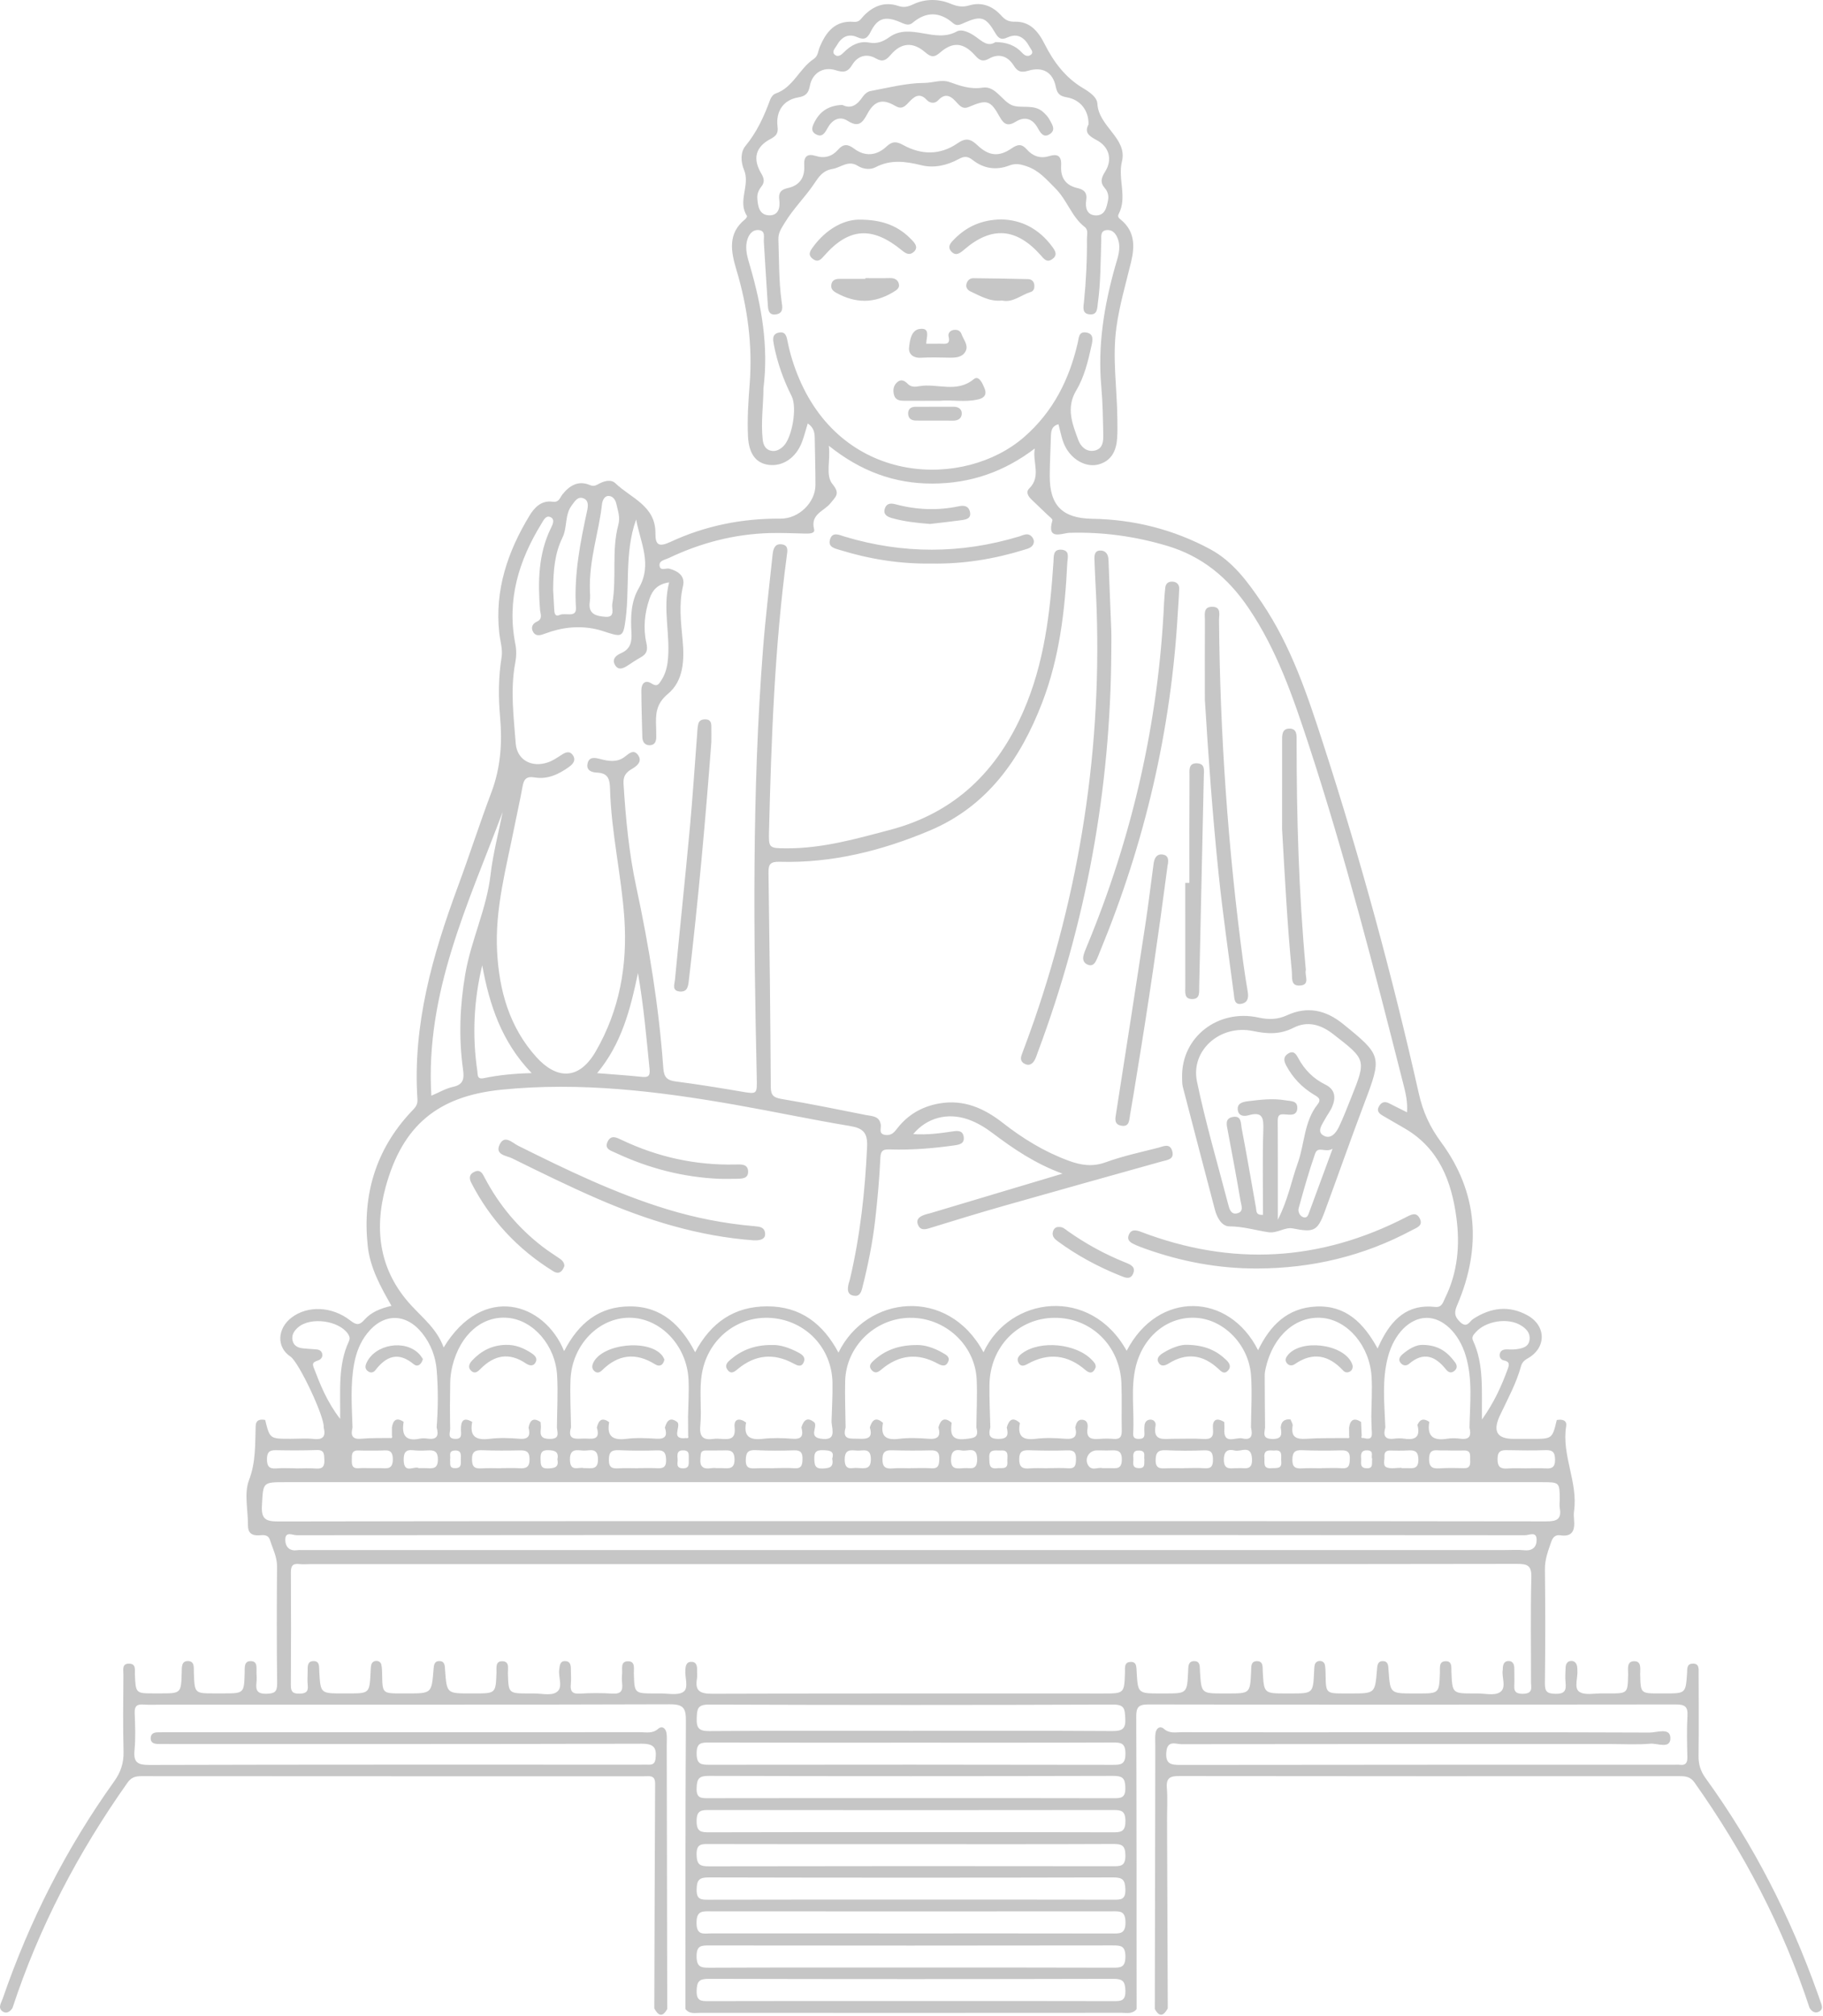 <svg width="407" height="450" viewBox="0 0 407 450" fill="none" xmlns="http://www.w3.org/2000/svg">
<path d="M406.405 446.673C406.215 446.096 406.006 445.52 405.804 444.944C399.687 427.782 391.511 411.681 380.803 396.916C379.651 395.328 379.185 393.771 379.215 391.853C379.295 385.73 379.246 379.607 379.234 373.484C379.234 372.485 379.405 371.234 377.836 371.332C376.537 371.412 376.715 372.527 376.653 373.428C376.347 377.982 376.341 377.982 371.683 377.982C371.272 377.982 370.867 377.982 370.457 377.982C366.264 377.982 366.277 377.982 366.185 373.649C366.16 372.491 366.552 370.768 364.824 370.793C363.108 370.817 363.518 372.552 363.494 373.704C363.402 377.982 363.427 377.982 359.136 377.982C358.725 377.982 358.321 377.995 357.91 377.982C356.096 377.921 353.853 378.473 352.584 377.609C351.34 376.763 352.327 374.391 352.161 372.699C352.143 372.497 352.155 372.288 352.124 372.086C352.026 371.283 351.591 370.713 350.77 370.738C349.912 370.762 349.562 371.412 349.532 372.209C349.495 373.33 349.409 374.464 349.525 375.574C349.709 377.327 349.311 378.111 347.27 378.068C345.401 378.031 344.886 377.578 344.91 375.684C345.021 367.213 345.014 358.743 344.916 350.272C344.892 348.035 345.646 346.098 346.351 344.088C346.7 343.095 347.252 342.531 348.355 342.69C351.186 343.101 351.628 341.434 351.419 339.178C351.364 338.572 351.327 337.94 351.413 337.346C352.357 330.873 348.606 324.836 349.66 318.333C349.887 316.954 348.71 316.745 347.564 316.954C346.553 321.171 346.553 321.171 341.901 321.165C340.589 321.165 339.271 321.165 337.96 321.165C334.086 321.165 333.154 319.381 335.036 315.593C336.685 312.112 338.542 308.716 339.572 304.965C339.78 304.199 340.227 303.672 341.055 303.212C345.266 300.871 345.266 295.925 341 293.577C336.869 291.309 332.787 291.849 328.876 294.411C328.055 294.95 327.522 296.586 325.946 295.048C324.598 293.724 324.684 292.811 325.383 291.174C330.788 278.505 329.967 266.161 321.803 255.037C319.21 251.506 317.709 248.27 316.746 244.004C310.826 217.716 303.746 191.722 295.435 166.071C291.893 155.13 288.264 144.214 281.749 134.573C278.604 129.915 275.258 125.312 270.189 122.584C261.988 118.177 253.168 115.946 243.833 115.793C237.189 115.689 234.339 112.82 234.364 106.225C234.376 103.369 234.529 100.513 234.615 97.663C234.652 96.376 234.689 95.101 236.313 94.696C236.822 96.578 237.085 98.509 238.115 100.2C239.739 102.879 242.712 104.387 245.329 103.645C248.185 102.83 249.221 100.568 249.411 97.835C249.509 96.412 249.472 94.984 249.46 93.556C249.405 86.734 248.302 79.937 249.245 73.085C249.926 68.12 251.348 63.345 252.518 58.503C253.377 54.942 253.377 51.614 250.226 49.028C249.846 48.715 249.423 48.396 249.754 47.771C251.734 43.995 249.509 40.005 250.49 35.997C251.74 30.879 245.28 28.256 245.004 23.175C244.924 21.654 243.22 20.521 241.786 19.669C237.857 17.333 235.246 13.834 233.23 9.844C231.82 7.042 229.975 4.756 226.573 4.842C225.152 4.879 224.41 4.438 223.521 3.457C221.621 1.361 219.194 0.374 216.362 1.214C214.848 1.661 213.671 1.434 212.182 0.815C209.522 -0.294 206.549 -0.294 203.902 0.956C202.7 1.52 201.787 1.735 200.567 1.33C197.515 0.313 194.984 1.312 192.826 3.537C192.219 4.162 191.882 4.983 190.662 4.879C186.482 4.505 184.423 7.085 182.989 10.561C182.621 11.449 182.664 12.504 181.634 13.19C178.435 15.323 177.098 19.534 173.139 20.888C172.636 21.06 172.146 21.704 171.95 22.243C170.589 25.957 168.99 29.482 166.415 32.595C165.257 33.999 165.398 36.236 166.109 37.922C167.549 41.323 164.595 44.927 166.777 48.218C166.85 48.329 166.556 48.782 166.342 48.954C162.395 52.117 163.21 56.199 164.393 60.164C166.906 68.555 168.046 77.056 167.365 85.815C167.065 89.67 166.808 93.562 166.998 97.418C167.194 101.426 168.879 103.381 171.558 103.749C174.72 104.191 177.693 102.217 179.035 98.699C179.55 97.356 179.893 95.953 180.335 94.519C181.695 95.407 181.885 96.578 181.898 97.847C181.941 101.316 182.063 104.785 182.057 108.248C182.051 112.183 178.312 115.793 174.285 115.762C165.698 115.689 157.454 117.344 149.689 120.954C147.102 122.155 146.305 121.683 146.33 119.017C146.385 112.882 140.838 111.178 137.381 107.856C136.462 106.973 135.07 107.31 133.9 107.886C133.213 108.224 132.692 108.689 131.693 108.266C129.156 107.188 127.194 108.328 125.576 110.344C125.006 111.061 124.829 112.195 123.358 111.987C120.9 111.644 119.337 113.231 118.197 115.119C113.336 123.142 110.431 131.686 111.461 141.235C111.657 143.05 112.264 144.925 111.988 146.66C111.265 151.14 111.252 155.602 111.651 160.077C112.159 165.801 111.773 171.361 109.72 176.822C107.103 183.76 104.835 190.833 102.261 197.79C96.573 213.168 92.086 228.761 93.202 245.42C93.294 246.793 92.485 247.406 91.731 248.215C83.885 256.63 80.913 266.658 82.084 277.984C82.592 282.918 84.946 287.19 87.404 291.469C84.964 292.032 82.862 292.866 81.336 294.601C80.22 295.863 79.521 295.765 78.198 294.735C74.109 291.542 68.691 291.377 65.136 294.055C61.851 296.537 61.71 300.724 64.842 302.789C66.73 304.033 72.528 316.365 72.271 318.603C72.749 320.509 72.228 321.416 70.052 321.183C68.354 320.999 66.619 321.146 64.897 321.146C60.239 321.152 60.239 321.152 59.203 316.942C58.045 316.727 57.125 316.911 57.076 318.339C56.941 322.39 57.138 326.332 55.587 330.389C54.465 333.325 55.385 337.039 55.354 340.41C55.342 342.12 56.163 342.776 57.818 342.697C58.786 342.648 59.859 342.408 60.3 343.812C60.907 345.737 61.869 347.52 61.851 349.659C61.783 358.332 61.765 367.011 61.875 375.684C61.9 377.602 61.348 378.007 59.503 378.056C57.438 378.105 57.052 377.284 57.26 375.555C57.346 374.85 57.303 374.127 57.266 373.416C57.205 372.356 57.616 370.817 56.01 370.774C54.441 370.732 54.655 372.203 54.625 373.312C54.496 377.976 54.49 377.976 49.776 377.976C49.163 377.976 48.55 377.976 47.938 377.976C43.439 377.976 43.457 377.976 43.279 373.404C43.236 372.337 43.543 370.793 41.974 370.762C40.448 370.732 40.607 372.19 40.57 373.318C40.429 377.976 40.423 377.976 35.71 377.976C35.299 377.976 34.895 377.976 34.484 377.976C30.292 377.976 30.298 377.976 30.114 373.729C30.071 372.766 30.426 371.424 28.937 371.338C27.141 371.234 27.558 372.748 27.552 373.784C27.521 379.496 27.429 385.215 27.582 390.927C27.65 393.508 26.957 395.567 25.45 397.669C14.779 412.576 6.565 428.769 0.602 446.109C0.283 447.034 -0.514 448.082 0.491 448.891C1.331 449.572 2.22 449.1 2.79 448.193C8.735 430.075 17.494 413.397 28.496 397.859C29.305 396.713 30.261 396.444 31.585 396.444C68.998 396.474 106.41 396.468 143.817 396.468C145 396.468 146.275 396.131 146.262 398.148C146.164 414.862 146.134 431.576 146.079 448.284C146.967 449.939 147.911 450.344 148.965 448.413C148.929 428.824 148.892 409.229 148.855 389.64C148.855 388.721 148.935 387.789 148.812 386.888C148.659 385.785 147.832 385.098 146.931 385.889C145.643 387.017 144.24 386.631 142.885 386.631C107.783 386.655 72.675 386.655 37.573 386.655C36.758 386.655 35.943 386.643 35.121 386.668C34.337 386.692 33.693 386.992 33.644 387.875C33.583 388.972 34.331 389.236 35.232 389.26C36.047 389.279 36.862 389.272 37.683 389.272C72.89 389.272 108.096 389.303 143.302 389.205C146.03 389.199 146.642 390.149 146.354 392.545C146.226 393.643 145.723 393.912 144.779 393.875C144.166 393.851 143.553 393.875 142.94 393.875C106.41 393.875 69.874 393.839 33.344 393.943C30.659 393.949 29.771 393.342 30.034 390.621C30.298 387.893 30.169 385.111 30.071 382.359C30.016 380.882 30.518 380.348 31.983 380.459C33.405 380.563 34.84 380.483 36.268 380.483C74.023 380.483 111.786 380.526 149.542 380.403C152.606 380.391 153.152 381.28 153.133 384.13C152.998 405.558 153.047 426.985 153.035 448.419C153.93 449.627 155.248 449.265 156.419 449.271C187.733 449.29 219.047 449.29 250.367 449.265C251.532 449.265 252.856 449.615 253.757 448.425C253.744 426.691 253.757 404.951 253.677 383.217C253.671 381.163 254.088 380.434 256.325 380.44C295.613 380.508 334.901 380.502 374.196 380.44C376.181 380.44 376.856 380.949 376.739 382.978C376.568 386.03 376.647 389.101 376.715 392.159C376.745 393.453 376.365 394.09 374.992 393.9C374.594 393.845 374.177 393.894 373.767 393.894C337.028 393.894 300.29 393.882 263.551 393.937C261.369 393.943 260.162 393.716 260.394 391.044C260.634 388.329 262.515 389.309 263.766 389.309C295.705 389.26 327.65 389.272 359.59 389.279C362.55 389.279 365.523 389.456 368.465 389.199C370.034 389.064 372.994 390.486 372.927 387.9C372.866 385.521 369.905 386.723 368.305 386.717C346.056 386.625 323.813 386.655 301.564 386.655C289.012 386.655 276.459 386.668 263.907 386.631C262.546 386.625 261.148 387.017 259.861 385.889C258.954 385.098 258.127 385.779 257.973 386.882C257.845 387.783 257.931 388.715 257.931 389.634C257.894 409.229 257.857 428.818 257.82 448.413C258.874 450.35 259.818 449.915 260.713 448.284C260.658 434.322 260.603 420.366 260.554 406.404C260.548 403.958 260.701 401.5 260.511 399.067C260.333 396.824 261.246 396.413 263.287 396.419C300.498 396.474 337.702 396.462 374.913 396.444C376.286 396.444 377.389 396.548 378.308 397.853C389.304 413.397 398.05 430.075 404.002 448.186C404.572 449.1 405.412 449.504 406.307 448.879C407.122 448.327 406.662 447.433 406.405 446.673ZM336.581 323.684C339.431 323.745 342.281 323.776 345.125 323.678C346.786 323.622 347.178 324.327 347.178 325.853C347.178 327.343 346.633 327.833 345.204 327.754C343.684 327.668 342.152 327.735 340.626 327.735C339.302 327.741 337.972 327.662 336.66 327.766C335.03 327.895 334.319 327.472 334.337 325.621C334.356 323.825 335.177 323.653 336.581 323.684ZM329.452 297.383C331.739 294.809 336.66 294.055 339.559 295.833C340.767 296.574 341.668 297.549 341.49 299.014C341.294 300.656 339.896 300.963 338.554 301.147C337.855 301.245 337.138 301.196 336.427 301.19C335.637 301.177 334.969 301.422 334.822 302.256C334.705 302.918 335.103 303.531 335.741 303.653C337.077 303.911 336.979 304.579 336.605 305.603C335.232 309.311 333.657 312.909 330.862 316.837C330.752 310.359 331.358 304.61 328.87 299.247C328.484 298.419 328.962 297.935 329.452 297.383ZM327.24 302.618C328.815 307.876 328.177 313.276 328.073 318.639C328.472 320.307 328.239 321.41 326.1 321.134C325.107 321.005 324.059 320.975 323.072 321.134C320.038 321.63 318.548 320.619 319.106 317.383C317.966 316.568 317.059 316.678 316.452 318.039C317.133 320.595 316.103 321.514 313.578 321.128C312.793 321.005 311.966 321.03 311.175 321.128C309.036 321.379 308.828 320.264 309.287 318.609C309.097 313.35 308.497 308.066 309.869 302.881C311.249 297.677 314.705 294.233 318.42 294.153C322.079 294.074 325.707 297.494 327.24 302.618ZM328.226 325.896C328.269 326.877 328.233 327.741 326.86 327.704C325.125 327.655 323.391 327.619 321.662 327.729C320.032 327.833 319.014 327.723 319.057 325.565C319.1 323.371 320.363 323.708 321.68 323.745C322.391 323.763 323.109 323.751 323.82 323.751C323.82 323.757 323.82 323.763 323.82 323.763C324.837 323.763 325.861 323.782 326.878 323.757C328.527 323.72 328.177 324.928 328.226 325.896ZM310.323 323.763C311.635 323.794 312.952 323.825 314.258 323.745C315.772 323.653 316.655 323.855 316.667 325.792C316.679 327.907 315.484 327.735 314.135 327.692C313.731 327.68 313.326 327.692 312.922 327.692C312.922 327.668 312.922 327.637 312.922 327.613C311.812 327.613 310.605 327.888 309.624 327.533C308.65 327.177 309.146 325.933 309.091 325.069C309.042 324.248 309.398 323.745 310.323 323.763ZM186.807 10.15C187.818 8.336 189.332 7.38 191.367 8.287C192.973 9.004 193.641 8.569 194.401 7.061C195.934 4.015 197.637 3.543 200.898 4.91C201.848 5.308 202.811 5.878 203.748 5.087C206.825 2.507 209.816 2.599 212.82 5.198C213.684 5.945 214.53 5.418 215.375 5.05C219.065 3.445 220.095 3.751 222.222 7.398C222.927 8.599 223.57 8.979 224.888 8.373C227.248 7.282 228.78 8.44 229.859 10.469C230.153 11.027 230.931 11.695 230.073 12.277C229.448 12.7 228.768 12.418 228.204 11.793C226.678 10.107 224.704 9.414 222.246 9.396C220.536 10.512 219.274 9.224 217.864 8.219C216.601 7.318 214.787 6.374 213.598 7.03C208.688 9.739 203.264 4.971 198.594 8.268C197.104 9.323 195.842 9.837 193.954 9.494C191.876 9.114 189.958 10.089 188.462 11.621C187.831 12.265 187.089 12.835 186.384 12.228C185.587 11.554 186.452 10.787 186.807 10.15ZM172.017 31.02C173.292 30.346 173.783 29.77 173.593 28.231C173.176 24.836 174.904 22.317 178.153 21.753C179.887 21.452 180.488 20.839 180.813 19.142C181.358 16.298 183.798 14.808 186.55 15.666C188.29 16.212 189.234 16.169 190.27 14.459C191.441 12.534 193.433 11.817 195.56 13.049C197.061 13.913 197.827 13.447 198.857 12.24C201.205 9.494 203.81 9.298 206.555 11.664C207.8 12.736 208.535 12.908 209.859 11.75C212.728 9.243 215.118 9.464 217.735 12.418C218.728 13.54 219.488 13.834 220.824 13.08C223.098 11.799 225.047 12.596 226.328 14.637C227.211 16.04 227.995 16.255 229.558 15.789C232.795 14.82 235.056 16.114 235.712 19.362C236.037 20.986 236.668 21.458 238.225 21.734C241.241 22.261 243.116 24.744 243.018 27.784C242.019 29.604 243.202 30.401 244.863 31.29C247.64 32.767 248.412 35.605 246.745 38.283C245.881 39.674 245.519 40.704 246.702 42.046C247.302 42.721 247.566 43.695 247.388 44.639C247.076 46.257 246.726 48.127 244.636 48.078C242.638 48.029 242.246 46.312 242.503 44.706C242.779 42.947 241.982 42.304 240.481 41.961C237.894 41.36 236.748 39.619 236.907 37.045C237.036 34.93 236.264 34.207 234.186 34.857C232.231 35.464 230.539 34.826 229.234 33.343C228.118 32.074 227.223 32.178 225.863 33.11C223.012 35.065 220.788 34.851 218.189 32.393C216.699 30.983 215.627 30.707 213.77 31.988C209.92 34.648 205.704 34.618 201.64 32.368C200.157 31.547 199.213 31.492 197.919 32.706C195.737 34.753 193.151 35.022 190.699 33.19C189.277 32.123 188.284 32.062 187.083 33.435C185.771 34.93 184.074 35.421 182.106 34.802C180.224 34.207 179.421 34.955 179.55 36.904C179.728 39.625 178.539 41.409 175.811 41.997C174.383 42.31 173.758 42.996 173.973 44.566C174.218 46.319 173.813 48.157 171.656 48.059C169.492 47.961 169.18 46.006 169.075 44.198C169.02 43.236 169.4 42.39 169.976 41.66C170.81 40.606 170.571 39.76 169.909 38.639C168.003 35.372 168.701 32.779 172.017 31.02ZM178.386 84.442C177.276 81.813 176.412 79.104 175.854 76.303C175.627 75.144 175.431 73.918 173.862 74.243C172.305 74.568 172.569 75.867 172.777 76.965C173.55 80.985 174.917 84.804 176.755 88.457C178.006 90.945 176.859 97.706 174.886 99.612C174.022 100.439 172.998 100.93 171.833 100.519C170.767 100.139 170.393 99.152 170.277 98.086C169.848 94.206 170.436 90.345 170.448 86.673C171.613 77.289 170.05 68.408 167.519 59.625C166.955 57.67 166.244 55.702 166.808 53.637C167.145 52.405 167.929 51.265 169.321 51.351C170.994 51.455 170.467 52.956 170.534 53.98C170.834 58.559 171.08 63.137 171.398 67.716C171.478 68.898 171.447 70.455 173.28 70.167C175.039 69.891 174.647 68.384 174.487 67.213C173.868 62.647 173.948 58.056 173.783 53.471C173.727 51.988 174.426 51.007 175.186 49.751C177.092 46.588 179.722 44.038 181.732 41.06C182.927 39.288 183.712 38.081 185.931 37.695C187.8 37.37 189.388 35.654 191.557 37.045C192.679 37.762 194.309 37.934 195.419 37.351C198.851 35.543 202.167 36.015 205.728 36.886C208.535 37.578 211.459 36.91 214.015 35.513C215.29 34.814 216.05 34.845 217.202 35.746C219.605 37.627 222.406 38.062 225.28 36.959C226.696 36.414 227.744 36.61 229.209 37.112C232.022 38.081 233.549 39.993 235.559 41.979C238.262 44.645 239.224 48.378 242.172 50.664C243.03 51.326 242.657 52.374 242.669 53.257C242.712 57.952 242.485 62.634 242.013 67.311C241.897 68.457 241.474 70.038 243.312 70.173C245.071 70.302 244.943 68.782 245.114 67.575C245.752 63.014 245.691 58.417 245.868 53.833C245.905 52.852 245.592 51.547 246.996 51.369C248.4 51.191 249.19 52.178 249.619 53.459C250.318 55.549 249.527 57.492 248.982 59.429C246.493 68.218 245.053 77.112 245.874 86.293C246.193 89.842 246.236 93.421 246.316 96.983C246.352 98.533 246.218 100.243 244.275 100.593C242.497 100.905 241.271 99.649 240.738 98.215C239.414 94.629 237.962 91.043 240.266 87.17C242.099 84.093 242.932 80.581 243.699 77.099C243.956 75.916 244.25 74.47 242.467 74.213C240.83 73.974 240.879 75.353 240.634 76.437C238.752 84.681 235.118 91.92 228.627 97.565C215.406 109.057 188.56 108.487 178.386 84.442ZM131.675 134.309C131.834 133.317 131.699 132.275 131.699 131.809C131.491 124.87 133.704 118.827 134.396 112.563C134.476 111.852 134.862 110.767 135.739 110.7C136.756 110.62 137.406 111.527 137.602 112.447C137.921 113.979 138.521 115.389 138.043 117.154C136.492 122.928 137.724 128.959 136.695 134.794C136.511 135.829 137.473 137.858 135.15 137.674C133.207 137.521 131.234 137.141 131.675 134.309ZM125.57 120.01C126.704 117.705 126.036 114.917 127.66 112.79C128.322 111.919 128.96 110.706 130.296 111.245C131.454 111.717 131.301 112.974 131.093 113.942C129.542 121.107 128.126 128.254 128.586 135.682C128.727 137.975 126.214 136.7 124.994 137.245C123.805 137.785 123.768 136.712 123.725 135.879C123.646 134.254 123.548 132.624 123.492 131.637C123.529 127.218 123.872 123.461 125.57 120.01ZM112.227 181.229C111.301 185.899 110.069 190.539 109.518 195.258C108.629 202.908 105.172 209.852 103.885 217.373C102.671 224.458 102.383 231.562 103.37 238.672C103.671 240.823 103.474 242.098 101.072 242.613C99.527 242.944 98.099 243.808 96.303 244.568C94.906 221.589 104.559 201.67 112.227 181.229ZM118.693 239.517C114.728 239.628 111.344 239.959 108.016 240.651C106.465 240.976 106.692 239.891 106.564 239.039C105.405 231.139 105.767 223.306 107.661 215.46C109.26 224.237 111.951 232.512 118.693 239.517ZM86.104 264.923C89.855 251.243 97.713 244.672 111.896 243.232C129.53 241.442 146.912 243.557 164.227 246.603C172.753 248.104 181.223 249.913 189.761 251.328C192.697 251.813 193.727 252.842 193.586 255.938C193.133 265.947 192.042 275.851 189.737 285.609C189.645 286.007 189.479 286.387 189.406 286.786C189.21 287.846 189.155 288.919 190.534 289.195C191.882 289.464 192.238 288.533 192.52 287.442C193.794 282.397 194.83 277.304 195.413 272.137C195.921 267.577 196.35 263.005 196.546 258.42C196.626 256.612 197.386 256.52 198.765 256.563C203.571 256.71 208.339 256.324 213.095 255.649C214.34 255.472 215.4 255.202 215.143 253.67C214.903 252.266 213.727 252.383 212.715 252.536C209.841 252.959 206.972 253.351 203.883 253.136C206.942 249.453 211.569 248.282 216.08 249.839C218.127 250.55 219.948 251.659 221.658 252.953C226.377 256.514 231.256 259.793 237.214 261.963C227.156 264.972 217.521 267.853 207.892 270.733C207.401 270.881 206.899 270.966 206.421 271.138C205.415 271.512 204.453 272.033 204.931 273.332C205.379 274.546 206.31 274.509 207.45 274.154C213.083 272.413 218.722 270.684 224.398 269.072C236.037 265.757 247.695 262.514 259.346 259.247C260.603 258.898 262.27 258.818 261.694 256.875C261.173 255.092 259.696 255.895 258.605 256.177C254.664 257.182 250.661 258.04 246.849 259.425C243.925 260.485 241.363 260.099 238.63 259.094C233.211 257.108 228.382 254.154 223.858 250.611C219.715 247.369 215.161 245.34 209.7 246.296C205.924 246.958 202.811 248.723 200.439 251.715C199.721 252.616 199.145 253.474 197.766 253.333C196.032 253.155 196.779 251.855 196.638 251.01C196.314 249.061 194.671 249.146 193.353 248.883C187.058 247.626 180.77 246.351 174.445 245.285C172.679 244.985 172.097 244.458 172.085 242.625C171.987 226.707 171.809 210.79 171.576 194.866C171.545 192.948 171.913 192.292 174.065 192.353C185.777 192.69 196.945 189.865 207.604 185.372C220.457 179.954 227.861 169.375 232.69 156.791C236.533 146.789 237.772 136.265 238.28 125.637C238.335 124.527 238.912 122.897 237.067 122.707C235.056 122.498 235.277 124.159 235.191 125.471C234.45 136.792 233.138 147.99 228.565 158.557C222.718 172.053 213.267 181.388 198.741 185.225C191.147 187.235 183.608 189.38 175.664 189.35C171.607 189.338 171.594 189.307 171.693 185.372C172.207 164.87 172.943 144.38 175.664 124.019C175.799 123.007 176.069 121.787 174.684 121.524C173.016 121.205 172.624 122.48 172.489 123.786C171.76 130.785 170.902 137.772 170.356 144.784C167.868 176.675 168.248 208.614 168.953 240.553C169.039 244.317 169.039 244.243 165.392 243.624C160.574 242.803 155.744 242.018 150.896 241.393C148.959 241.142 148.242 240.492 148.089 238.414C147.114 224.771 144.914 211.311 142.046 197.937C140.415 190.361 139.686 182.632 139.208 174.891C139.104 173.163 139.814 172.347 141.187 171.563C142.211 170.974 143.418 169.963 142.499 168.602C141.494 167.119 140.464 168.173 139.453 168.939C137.731 170.245 135.818 169.902 133.894 169.387C132.778 169.093 131.503 168.89 131.178 170.423C130.847 171.955 132.079 172.396 133.238 172.445C135.714 172.55 136.137 173.788 136.198 176.105C136.456 185.807 138.736 195.301 139.392 204.967C140.103 215.472 138.343 225.432 133.005 234.675C129.058 241.503 123.977 240.621 119.766 235.969C113.735 229.294 111.449 221.13 110.983 212.402C110.468 202.816 113.054 193.61 114.887 184.318C115.457 181.419 116.131 178.544 116.646 175.639C116.934 174.008 117.418 173.199 119.386 173.53C122.242 174.014 124.767 172.825 127.066 171.158C127.985 170.49 128.629 169.657 127.912 168.59C127.158 167.468 126.202 167.934 125.264 168.553C124.338 169.166 123.376 169.804 122.334 170.159C118.712 171.403 115.42 169.65 115.138 165.918C114.685 159.942 113.9 153.935 115.034 147.941C115.304 146.531 115.328 145.134 115.046 143.693C113.122 133.936 115.8 125.146 120.875 116.902C121.317 116.192 121.838 114.953 122.879 115.413C123.977 115.897 123.382 117.092 123.014 117.834C120.158 123.657 120.085 129.823 120.563 136.087C120.63 136.976 121.255 138.14 119.876 138.747C118.871 139.188 118.491 140.059 119 141.003C119.643 142.179 120.74 141.781 121.703 141.419C125.417 140.022 129.217 139.581 133.115 140.445C134.402 140.727 135.634 141.248 136.909 141.573C138.613 142.014 139.128 141.658 139.477 139.562C140.789 131.735 139.244 123.645 142.027 115.946C142.934 121.034 145.729 125.949 142.597 131.312C140.85 134.303 140.771 137.772 140.973 141.144C141.102 143.289 140.752 144.888 138.625 145.808C137.522 146.286 136.566 147.126 137.295 148.407C138.049 149.731 139.183 149.173 140.182 148.523C141.12 147.916 142.046 147.273 143.026 146.733C144.375 145.992 144.675 145.158 144.307 143.509C143.572 140.193 143.897 136.81 145.03 133.574C145.662 131.772 146.759 130.375 149.388 129.988C147.825 136.081 149.836 141.989 149.033 147.929C148.837 149.381 148.395 150.705 147.605 151.913C147.108 152.673 146.741 153.384 145.49 152.575C144.013 151.612 143.179 152.599 143.186 154.125C143.198 157.594 143.32 161.063 143.406 164.533C143.431 165.605 143.976 166.353 145.049 166.341C146.195 166.328 146.538 165.464 146.514 164.422C146.495 163.711 146.514 162.994 146.483 162.277C146.367 159.464 146.41 157.135 149.125 154.873C152.612 151.98 152.808 147.328 152.404 142.946C152.03 138.882 151.521 134.873 152.49 130.785C153.005 128.615 151.454 127.494 149.462 126.936C148.696 126.721 147.341 127.598 147.243 126.17C147.17 125.103 148.487 124.95 149.266 124.576C156.431 121.162 163.976 119.195 171.932 118.98C174.481 118.913 177.031 119.042 179.581 119.091C180.488 119.109 182.02 119.176 181.757 118.147C180.862 114.708 184.049 114.095 185.434 112.293C186.495 110.908 187.678 110.258 185.888 108.089C184.221 106.072 185.471 102.824 185.036 99.489C192.103 105.141 199.599 107.96 208.192 107.935C216.681 107.911 224.152 105.331 231.036 100.102C230.429 103.112 232.549 106.323 229.761 109.057C228.964 109.842 229.565 110.786 230.263 111.466C231.434 112.606 232.629 113.715 233.8 114.849C234.229 115.266 235.05 115.861 234.958 116.155C233.61 120.746 237.14 118.974 238.801 118.925C246.211 118.711 253.377 119.704 260.505 121.812C268.461 124.166 274.228 129.026 278.776 135.756C285.077 145.072 288.675 155.553 292.138 166.102C300.326 191.054 306.836 216.484 313.296 241.926C313.792 243.881 314.307 245.873 314.129 248.27C312.683 247.547 311.383 246.909 310.09 246.247C309.054 245.72 308.319 246.076 307.822 247.026C307.307 248 307.939 248.564 308.674 248.999C310.335 249.986 312.027 250.93 313.694 251.911C321.282 256.367 324.071 263.667 325.156 271.806C325.977 277.954 325.438 284.034 322.63 289.716C322.171 290.641 321.962 291.892 320.357 291.708C314.197 291.015 310.709 294.539 308.227 299.565C308.061 299.896 307.914 300.233 307.559 300.987C304.439 295.281 300.449 291.303 293.817 291.622C287.369 291.934 283.526 295.894 280.878 301.38C274.387 288.435 258.556 287.981 251.538 301.502C243.447 286.951 225.397 289.329 219.574 301.833C211.624 287.025 193.402 289.139 187.193 301.907C183.767 295.483 178.735 291.561 171.257 291.579C163.908 291.597 158.723 295.189 155.193 301.821C152.079 295.863 147.789 291.628 140.746 291.591C133.747 291.554 129.156 295.361 125.944 301.582C121.513 290.678 107.82 286.381 99.049 300.76C97.603 296.74 94.52 294.288 91.853 291.413C84.829 283.825 83.413 274.754 86.104 264.923ZM133.318 239.53C138.742 232.971 140.685 225.537 142.432 217.189C143.756 224.85 144.326 231.758 145.024 238.653C145.196 240.351 144.528 240.492 143.143 240.345C140.041 240.02 136.922 239.824 133.318 239.53ZM303.881 325.504C303.789 324.493 303.936 323.653 305.279 323.72C306.891 323.8 305.996 325.093 306.357 325.614C306.192 326.601 306.701 327.766 305.144 327.723C303.458 327.68 303.961 326.43 303.881 325.504ZM301.209 320.454C301.331 320.87 301.221 321.085 300.749 320.981C297.715 321.024 294.669 320.938 291.641 321.146C289.38 321.299 288.184 320.766 288.589 318.241C288.656 317.806 288.289 317.303 288.123 316.831C286.781 316.684 286.033 317.266 285.929 318.633C286.198 320.166 286.235 321.238 284.01 321.183C281.743 321.128 282.319 319.859 282.435 318.627C282.404 314.76 282.362 310.892 282.355 307.025C282.355 306.424 282.472 305.805 282.613 305.216C284.262 298.119 289.361 293.651 295.196 294.165C300.909 294.668 305.812 300.423 306.216 307.337C306.388 310.279 306.186 313.24 306.155 316.188C306.192 317.371 306.186 318.554 306.278 319.724C306.394 321.293 305.512 321.25 304.427 320.962C303.979 321.042 303.832 320.877 304.01 320.448C303.961 319.424 303.918 318.4 303.869 317.377C302.312 316.384 301.454 316.868 301.197 318.639C301.197 319.24 301.203 319.847 301.209 320.454ZM301.356 325.67C301.307 326.944 301.227 327.845 299.579 327.717C298.065 327.6 296.532 327.692 295.006 327.692C295.006 327.704 295.006 327.711 295.006 327.723C293.584 327.723 292.156 327.655 290.74 327.741C289.275 327.833 288.497 327.539 288.534 325.786C288.564 324.211 289.018 323.629 290.63 323.69C293.572 323.806 296.526 323.806 299.474 323.727C300.958 323.69 301.411 324.229 301.356 325.67ZM282.288 325.308C282.116 323.537 283.324 323.714 284.47 323.77C286.548 323.506 285.929 325.063 286.051 326.148C286.254 327.962 284.973 327.613 283.906 327.704C281.847 327.895 282.392 326.405 282.288 325.308ZM270.808 319.007C270.986 320.797 270.342 321.287 268.632 321.183C266.401 321.048 264.152 321.158 261.915 321.146C259.88 321.134 257.324 321.827 257.992 318.167C258.102 317.561 257.685 316.917 256.974 316.874C256.171 316.819 255.62 317.291 255.522 318.118C255.454 318.719 255.467 319.338 255.503 319.951C255.565 320.889 255.123 321.165 254.241 321.171C253.321 321.177 252.935 320.828 252.99 319.914C253.291 314.95 252.371 309.918 253.579 305.002C255.27 298.125 260.854 293.712 267.149 294.153C273.333 294.582 278.825 300.227 279.303 307.025C279.573 310.868 279.315 314.747 279.291 318.609C279.695 320.258 279.499 321.563 277.36 321.06C275.883 320.711 273.088 322.611 273.352 318.927C273.388 318.425 273.333 317.916 273.327 317.407C271.409 316.231 270.618 317.076 270.808 319.007ZM270.802 325.853C270.808 327.337 270.33 327.821 268.877 327.717C267.363 327.606 265.837 327.692 264.317 327.692C264.317 327.698 264.317 327.704 264.317 327.717C262.999 327.717 261.682 327.68 260.364 327.729C259.064 327.778 257.992 327.833 258.004 325.939C258.016 324.223 258.543 323.616 260.284 323.696C263.116 323.831 265.96 323.849 268.792 323.72C270.514 323.641 270.796 324.346 270.802 325.853ZM254.278 327.692C252.543 327.662 253.107 326.405 253.033 325.516C252.947 324.548 252.99 323.671 254.406 323.77C255.963 323.874 255.307 325.032 255.497 325.768C255.387 326.62 255.822 327.717 254.278 327.692ZM275.699 323.77C277.035 324.113 279.34 322.378 279.518 325.59C279.683 328.501 277.703 327.521 276.306 327.704C274.908 327.631 273.192 328.342 273.241 325.712C273.272 323.745 274.277 323.402 275.699 323.77ZM237.827 321.14C235.632 320.962 233.383 320.883 231.207 321.152C228.29 321.514 227.119 320.539 227.707 317.622C226.132 316.194 225.268 316.856 224.771 318.615C225.139 320.184 225.078 321.177 222.914 321.171C220.732 321.165 220.689 320.172 221.1 318.596C221.027 315.446 220.861 312.29 220.904 309.139C221.002 300.638 227.291 294.19 235.424 294.141C243.594 294.086 250.042 300.362 250.367 308.796C250.502 312.259 250.355 315.734 250.441 319.203C250.477 320.613 250.116 321.312 248.583 321.171C247.572 321.079 246.542 321.091 245.525 321.165C243.815 321.293 242.442 321.183 242.798 318.842C242.914 318.063 242.84 317.07 241.774 316.911C240.566 316.733 240.272 317.689 240.058 318.621C240.579 320.582 239.892 321.306 237.827 321.14ZM240.223 325.682C240.199 326.969 240.101 327.852 238.452 327.723C236.938 327.606 235.406 327.698 233.88 327.698C233.88 327.704 233.88 327.711 233.88 327.723C232.556 327.723 231.226 327.625 229.92 327.747C228.284 327.901 227.517 327.478 227.548 325.639C227.573 323.911 228.357 323.653 229.81 323.702C232.654 323.794 235.504 323.819 238.348 323.727C239.862 323.671 240.254 324.278 240.223 325.682ZM224.906 326.221C225.066 328.109 223.674 327.576 222.651 327.711C220.671 327.968 220.941 326.613 220.867 325.4C220.745 323.371 222.167 323.788 223.331 323.763C225.458 323.549 224.814 325.124 224.906 326.221ZM244.765 323.739C245.776 323.702 246.794 323.788 247.805 323.739C249.344 323.665 250.508 323.665 250.459 325.872C250.41 328.054 249.104 327.686 247.823 327.698C247.315 327.704 246.812 327.698 246.12 327.698C245.2 327.398 243.803 328.403 242.963 327.092C242.044 325.657 243.079 323.8 244.765 323.739ZM207.279 321.14C205.072 320.968 202.817 320.889 200.629 321.159C197.68 321.52 196.559 320.484 197.135 317.591C195.547 316.175 194.708 316.935 194.193 318.615C194.971 321.097 193.519 321.226 191.655 321.134C189.964 321.048 187.953 321.52 188.787 318.627C188.75 315.176 188.603 311.72 188.689 308.269C188.879 300.558 195.321 294.282 203.062 294.141C210.938 294 217.723 300.178 218.054 307.962C218.207 311.511 218.017 315.072 217.98 318.627C218.642 320.944 217.367 320.981 215.51 321.195C212.305 321.563 212.158 319.878 212.464 317.567C210.883 316.212 210 316.85 209.51 318.603C210.086 320.613 209.357 321.306 207.279 321.14ZM209.706 325.676C209.663 326.957 209.54 327.845 207.91 327.723C206.396 327.613 204.864 327.698 203.338 327.698C203.338 327.704 203.338 327.717 203.338 327.723C202.014 327.723 200.69 327.631 199.378 327.747C197.766 327.888 196.982 327.539 197.018 325.651C197.049 323.898 197.827 323.671 199.262 323.708C202.106 323.788 204.956 323.8 207.8 323.727C209.265 323.684 209.749 324.229 209.706 325.676ZM194.426 325.706C194.432 328.035 193.096 327.747 191.355 327.655C190.381 327.502 188.572 328.501 188.585 325.762C188.591 323.432 189.896 323.671 191.312 323.776C192.648 323.874 194.426 323.016 194.426 325.706ZM214.75 323.757C216.037 324.021 218.134 322.654 218.158 325.7C218.176 328.385 216.473 327.57 215.382 327.686C213.721 327.754 212.286 328.158 212.323 325.768C212.354 323.819 213.242 323.451 214.75 323.757ZM183.73 327.772C181.916 327.87 181.836 326.957 181.8 325.553C181.757 324.027 182.345 323.641 183.773 323.69C185.226 323.739 186.354 323.855 185.796 325.572C186.176 327.521 185.189 327.692 183.73 327.772ZM181.867 317.536C180.261 316.163 179.44 316.96 178.919 318.603C179.366 320.276 179.146 321.299 176.988 321.14C174.776 320.975 172.514 320.901 170.32 321.152C167.378 321.496 165.968 320.638 166.569 317.512C165.104 316.439 163.798 316.647 164.006 318.584C164.307 321.385 162.756 321.281 160.911 321.159C160.403 321.128 159.882 321.091 159.385 321.165C157.087 321.508 156.1 320.797 156.345 318.241C156.725 314.294 156.02 310.291 156.75 306.344C158.165 298.732 164.773 293.571 172.312 294.184C179.924 294.803 185.692 300.871 185.857 308.563C185.918 311.505 185.722 314.459 185.643 317.407C185.833 319.314 186.746 321.679 183.179 321.109C180.543 320.687 182.504 318.646 181.867 317.536ZM179.164 325.7C179.133 326.993 178.95 327.845 177.331 327.717C175.817 327.594 174.285 327.692 172.759 327.692C172.759 327.698 172.759 327.711 172.759 327.717C171.435 327.717 170.117 327.674 168.8 327.729C167.476 327.784 166.47 327.803 166.501 325.909C166.526 324.192 166.991 323.592 168.757 323.684C171.594 323.831 174.451 323.819 177.288 323.72C178.821 323.678 179.195 324.315 179.164 325.7ZM163.988 325.651C164.049 327.907 162.762 327.772 161.291 327.692C160.893 327.674 160.488 327.686 159.937 327.686C158.925 327.478 157.491 328.244 156.658 327.22C156.198 326.656 156.369 325.48 156.455 324.603C156.547 323.641 157.424 323.763 158.11 323.751C159.22 323.733 160.323 323.776 161.432 323.739C162.793 323.702 163.933 323.61 163.988 325.651ZM152.404 327.735C150.872 327.686 151.319 326.589 151.288 325.792C151.245 324.842 150.97 323.665 152.612 323.727C154.071 323.782 153.709 324.842 153.777 325.682C153.722 326.632 154.071 327.784 152.404 327.735ZM151.276 317.469C149.633 316.182 148.898 317.076 148.444 318.646C149.039 320.423 148.579 321.25 146.538 321.128C144.338 320.993 142.088 320.877 139.913 321.152C136.879 321.539 135.414 320.668 136.002 317.438C134.396 316.267 133.624 317.003 133.256 318.646C134.169 321.71 131.951 321.06 130.339 321.091C128.653 321.128 126.594 321.545 127.483 318.609C127.433 315.054 127.231 311.493 127.372 307.944C127.685 300.252 133.606 294.123 140.519 294.123C147.396 294.129 153.372 300.319 153.722 307.962C153.85 310.696 153.66 313.448 153.611 316.194C153.617 317.616 153.63 319.032 153.636 320.454C153.758 320.87 153.654 321.085 153.182 320.981C149.633 321.391 152.024 318.578 151.276 317.469ZM148.714 325.927C148.745 327.521 147.991 327.784 146.667 327.711C145.251 327.631 143.835 327.692 142.413 327.692C142.413 327.698 142.413 327.711 142.413 327.717C140.997 327.717 139.575 327.655 138.166 327.735C136.768 327.815 135.935 327.668 135.935 325.86C135.935 324.07 136.548 323.616 138.215 323.69C141.046 323.812 143.884 323.825 146.716 323.727C148.432 323.659 148.683 324.474 148.714 325.927ZM133.501 325.633C133.581 328.238 131.908 327.655 130.296 327.68C129.248 327.361 127.299 328.667 127.243 325.841C127.188 323.23 128.813 323.69 130.247 323.776C131.558 323.861 133.422 322.936 133.501 325.633ZM122.395 327.76C120.679 327.839 120.716 326.914 120.685 325.7C120.655 324.401 120.814 323.629 122.45 323.684C123.97 323.733 124.792 324.094 124.449 325.768C124.804 327.502 123.848 327.692 122.395 327.76ZM115.996 321.14C113.778 320.962 111.516 320.883 109.316 321.152C106.233 321.539 104.792 320.625 105.423 317.377C103.425 316.212 102.898 317.193 102.904 319.062C102.904 319.994 103.315 321.232 101.593 321.159C99.791 321.085 100.52 319.73 100.502 318.909C100.434 315.446 100.447 311.983 100.514 308.52C100.539 307.313 100.71 306.087 100.998 304.91C102.745 297.837 107.661 293.614 113.434 294.153C119.073 294.674 124.001 300.307 124.381 307.031C124.596 310.88 124.369 314.76 124.338 318.627C124.436 319.847 125.055 321.171 122.763 321.171C120.924 321.171 120.532 320.49 120.74 318.915C120.802 318.431 120.71 317.922 120.691 317.426C119.116 316.341 118.313 316.954 118.007 318.646C118.424 320.349 118.105 321.306 115.996 321.14ZM118.227 325.645C118.264 327.582 117.363 327.815 115.825 327.711C114.507 327.625 113.183 327.692 111.865 327.692C111.865 327.704 111.865 327.711 111.865 327.723C110.443 327.723 109.015 327.655 107.599 327.741C106.165 327.827 105.399 327.588 105.374 325.823C105.344 323.935 106.134 323.641 107.728 323.696C110.468 323.8 113.214 323.788 115.953 323.733C117.345 323.708 118.191 323.849 118.227 325.645ZM101.66 327.698C100.134 327.729 100.6 326.607 100.477 325.78C100.679 325.057 99.993 323.861 101.507 323.763C103.113 323.665 102.892 324.818 102.886 325.804C102.886 326.687 103.082 327.674 101.66 327.698ZM79.08 304.309C79.54 301.876 80.41 299.602 81.955 297.641C85.589 293.025 90.664 293.019 94.317 297.647C96.187 300.025 97.241 302.777 97.492 305.786C97.848 310.052 97.811 314.331 97.486 318.603C97.977 320.319 97.676 321.398 95.543 321.116C94.942 321.036 94.299 320.993 93.717 321.116C90.462 321.802 89.629 320.227 90.119 317.358C88.531 316.304 87.759 316.942 87.502 318.627C87.502 319.234 87.508 319.841 87.508 320.448C87.636 320.864 87.514 321.073 87.048 320.969C84.921 321.011 82.788 320.932 80.68 321.134C78.535 321.336 78.296 320.307 78.7 318.633C78.553 313.852 78.185 309.059 79.08 304.309ZM97.762 325.774C97.768 327.845 96.64 327.784 95.243 327.698C94.74 327.668 94.232 327.692 93.49 327.692C92.546 327.104 90.223 329.096 90.131 326.001C90.082 324.358 90.456 323.488 92.289 323.702C93.288 323.819 94.317 323.806 95.329 323.745C96.818 323.647 97.762 323.812 97.762 325.774ZM87.704 325.7C87.71 328.042 86.374 327.735 84.952 327.698C84.345 327.68 83.732 327.698 83.125 327.698C82.108 327.698 81.091 327.637 80.079 327.711C78.535 327.827 78.528 326.865 78.541 325.768C78.559 324.713 78.455 323.69 80.024 323.751C81.648 323.812 83.272 323.763 84.897 323.77C86.264 323.77 87.698 323.298 87.704 325.7ZM70.009 305.174C69.537 303.948 70.469 303.917 71.174 303.592C71.774 303.316 72.105 302.783 71.915 302.103C71.725 301.429 71.161 301.214 70.499 301.177C69.592 301.128 68.679 301.042 67.772 300.969C66.558 300.877 65.541 300.411 65.302 299.124C65.075 297.917 65.712 296.979 66.613 296.219C69.396 293.884 75.672 294.754 77.683 297.72C78.063 298.284 78.185 298.762 77.891 299.394C75.421 304.677 76.016 310.328 75.942 316.703C72.969 312.853 71.48 309.023 70.009 305.174ZM61.551 323.69C64.609 323.751 67.668 323.757 70.726 323.659C72.448 323.604 72.362 324.603 72.418 325.811C72.479 327.208 72.117 327.895 70.567 327.778C69.047 327.662 67.508 327.754 65.982 327.754C65.982 327.747 65.982 327.735 65.982 327.729C64.554 327.729 63.12 327.637 61.704 327.754C60.073 327.888 59.583 327.245 59.602 325.657C59.614 324.199 60.092 323.665 61.551 323.69ZM58.48 336.01C58.774 330.837 58.559 330.824 63.837 330.824C157.27 330.824 250.704 330.824 344.132 330.824C348.214 330.824 348.214 330.824 348.22 334.771C348.22 335.384 348.128 336.01 348.232 336.604C348.68 339.099 347.552 339.583 345.229 339.577C297.899 339.509 250.575 339.528 203.246 339.528C156.222 339.528 109.199 339.503 62.182 339.595C59.332 339.601 58.302 339.093 58.48 336.01ZM248.51 446.66C233.42 446.617 218.324 446.636 203.233 446.636C188.241 446.636 173.249 446.617 158.263 446.66C156.566 446.666 155.469 446.685 155.53 444.35C155.585 442.21 156.13 441.677 158.263 441.683C188.346 441.757 218.434 441.757 248.516 441.683C250.643 441.677 251.201 442.204 251.256 444.35C251.305 446.685 250.208 446.666 248.51 446.66ZM248.326 439.195C233.236 439.14 218.146 439.164 203.056 439.164C188.168 439.164 173.28 439.134 158.392 439.201C156.474 439.207 155.542 439.054 155.518 436.682C155.493 434.193 156.627 434.23 158.441 434.23C188.419 434.267 218.397 434.273 248.375 434.224C250.257 434.224 251.256 434.31 251.256 436.725C251.256 439.183 250.171 439.207 248.326 439.195ZM248.105 431.564C233.126 431.533 218.14 431.546 203.16 431.546C188.382 431.546 173.605 431.546 158.821 431.539C157.185 431.539 155.493 432.116 155.505 429.167C155.511 426.434 156.841 426.612 158.674 426.618C188.536 426.642 218.397 426.642 248.265 426.618C250.005 426.618 251.231 426.452 251.274 429.02C251.311 431.772 249.92 431.564 248.105 431.564ZM158.417 388.935C173.513 388.991 188.609 388.966 203.705 388.966C218.599 388.966 233.487 388.99 248.381 388.929C250.263 388.923 251.262 389.021 251.262 391.43C251.262 393.845 250.251 393.925 248.375 393.918C218.391 393.863 188.401 393.857 158.417 393.9C156.535 393.9 155.536 393.814 155.53 391.405C155.511 388.966 156.566 388.929 158.417 388.935ZM155.548 383.48C155.634 381.482 155.689 380.459 158.263 380.465C188.352 380.575 218.446 380.575 248.534 380.465C251.145 380.453 251.109 381.562 251.225 383.505C251.366 385.834 250.625 386.392 248.357 386.379C233.365 386.281 218.366 386.33 203.374 386.33C188.382 386.33 173.384 386.275 158.392 386.386C156.057 386.404 155.456 385.742 155.548 383.48ZM251.244 399.03C251.293 401.335 250.263 401.378 248.528 401.371C233.438 401.329 218.342 401.347 203.252 401.347C188.26 401.347 173.274 401.335 158.282 401.365C156.627 401.371 155.432 401.47 155.524 399.073C155.603 396.989 156.063 396.382 158.233 396.388C188.315 396.468 218.397 396.462 248.479 396.388C250.588 396.382 251.201 396.854 251.244 399.03ZM158.435 404.001C188.401 404.044 218.366 404.038 248.332 404.001C250.171 404.001 251.268 404.019 251.262 406.489C251.256 408.935 250.189 408.984 248.338 408.978C233.359 408.923 218.373 408.947 203.393 408.947C188.413 408.947 173.427 408.923 158.447 408.978C156.602 408.984 155.524 408.947 155.524 406.496C155.511 404.038 156.584 403.995 158.435 404.001ZM248.295 416.554C218.317 416.517 188.333 416.511 158.355 416.572C156.357 416.578 155.579 416.29 155.518 413.998C155.456 411.436 156.719 411.595 158.472 411.601C173.464 411.638 188.45 411.626 203.442 411.626C218.434 411.626 233.42 411.656 248.412 411.589C250.349 411.583 251.237 411.773 251.256 414.12C251.28 416.633 250.091 416.56 248.295 416.554ZM251.25 421.72C251.317 424.086 250.183 424.025 248.504 424.019C233.414 423.982 218.317 424.001 203.227 424.001C188.235 424.001 173.249 423.982 158.257 424.025C156.553 424.031 155.475 424.037 155.53 421.708C155.579 419.551 156.149 419.048 158.27 419.048C188.352 419.122 218.434 419.122 248.516 419.048C250.655 419.042 251.182 419.588 251.25 421.72ZM341.888 352.142C341.68 359.889 341.827 367.655 341.809 375.408C341.803 376.609 342.354 378.001 340.062 378.062C337.61 378.13 338.119 376.665 338.101 375.316C338.082 374.299 338.107 373.275 338.076 372.258C338.052 371.485 337.77 370.799 336.899 370.756C335.833 370.701 335.551 371.467 335.514 372.374C335.508 372.478 335.52 372.583 335.502 372.681C335.189 374.409 336.476 376.75 334.803 377.756C333.522 378.528 331.432 377.964 329.704 377.989C329.501 377.995 329.293 377.989 329.091 377.989C324.242 377.989 324.242 377.989 324.04 373.165C323.997 372.178 324.261 370.811 322.833 370.793C321.172 370.768 321.509 372.276 321.472 373.33C321.3 377.995 321.313 377.995 316.55 377.989C316.244 377.989 315.937 377.989 315.631 377.989C310.384 377.989 310.378 377.995 310.004 372.822C309.937 371.89 310.004 370.805 308.748 370.774C307.504 370.75 307.497 371.798 307.418 372.754C306.983 377.989 306.97 377.989 301.558 377.989C301.148 377.989 300.743 377.989 300.332 377.989C296.005 377.989 296.011 377.989 295.95 373.698C295.938 372.987 295.926 372.264 295.785 371.577C295.674 371.056 295.227 370.738 294.663 370.738C294.099 370.744 293.676 371.056 293.535 371.584C293.406 372.068 293.413 372.589 293.388 373.097C293.149 377.989 293.149 377.989 288.111 377.989C287.804 377.989 287.498 377.989 287.191 377.989C282.19 377.989 282.19 377.989 281.92 373.079C281.865 372.092 282.08 370.762 280.609 370.781C279.174 370.799 279.371 372.092 279.322 373.097C279.089 377.989 279.089 377.989 274.069 377.989C273.762 377.989 273.456 377.989 273.149 377.989C268.209 377.989 268.215 377.989 267.903 373.055C267.841 372.074 268.05 370.732 266.573 370.774C265.188 370.811 265.31 372.062 265.261 373.097C265.022 377.989 265.01 377.989 260.002 377.989C259.696 377.989 259.389 377.989 259.083 377.989C254.051 377.989 254.051 377.989 253.763 373.146C253.701 372.123 253.824 370.86 252.353 370.952C250.9 371.044 251.195 372.337 251.158 373.324C250.998 377.995 250.998 377.995 246.291 377.995C217.208 377.995 188.125 377.958 159.042 378.056C156.32 378.068 155.101 377.468 155.609 374.63C155.714 374.035 155.603 373.41 155.628 372.797C155.665 371.774 155.444 370.86 154.218 370.934C153.188 370.995 153.072 371.884 153.005 372.748C152.876 374.44 153.826 376.812 152.545 377.651C151.239 378.503 149.002 377.94 147.176 377.989C146.869 377.995 146.563 377.989 146.256 377.989C141.629 377.989 141.641 377.989 141.512 373.49C141.482 372.429 141.868 370.866 140.305 370.811C138.435 370.744 138.987 372.472 138.889 373.594C138.822 374.305 138.815 375.028 138.895 375.733C139.085 377.369 138.619 378.142 136.768 378.025C134.329 377.866 131.865 377.878 129.425 378.025C127.728 378.123 127.286 377.461 127.44 375.923C127.544 374.912 127.464 373.882 127.458 372.865C127.452 371.933 127.489 370.854 126.257 370.774C124.994 370.689 124.982 371.743 124.847 372.693C124.602 374.427 125.846 376.757 124.16 377.762C122.867 378.528 120.783 377.964 119.055 377.989C118.748 377.995 118.442 377.989 118.135 377.989C113.508 377.989 113.526 377.989 113.391 373.459C113.361 372.417 113.814 370.86 112.184 370.799C110.529 370.738 110.878 372.288 110.842 373.336C110.67 377.982 110.682 377.982 105.902 377.982C105.595 377.982 105.289 377.982 104.982 377.982C99.766 377.982 99.754 377.982 99.368 372.803C99.3 371.878 99.374 370.781 98.105 370.768C96.861 370.756 96.861 371.81 96.781 372.76C96.352 377.982 96.34 377.982 90.909 377.982C90.499 377.982 90.094 377.982 89.684 377.982C85.375 377.982 85.381 377.982 85.314 373.68C85.301 372.969 85.289 372.245 85.136 371.559C85.025 371.044 84.572 370.719 84.008 370.732C83.444 370.744 83.027 371.063 82.892 371.59C82.77 372.074 82.77 372.595 82.745 373.104C82.506 377.976 82.506 377.976 77.756 377.982C77.346 377.982 76.941 377.982 76.53 377.982C71.553 377.982 71.553 377.982 71.278 373.055C71.222 372.068 71.443 370.738 69.96 370.768C68.526 370.799 68.71 372.092 68.691 373.091C68.673 374.109 68.599 375.138 68.71 376.15C68.869 377.664 68.231 378.007 66.803 378.031C65.277 378.056 64.928 377.504 64.934 376.095C64.989 367.728 64.995 359.356 64.94 350.989C64.928 349.537 65.332 348.93 66.822 349.108C67.625 349.206 68.452 349.12 69.267 349.12C114.066 349.12 158.864 349.12 203.662 349.12C248.663 349.12 293.67 349.138 338.671 349.065C341.086 349.065 341.962 349.457 341.888 352.142ZM340.381 346.025C338.867 345.871 337.322 345.982 335.79 345.982C246.31 345.982 156.829 345.982 67.343 345.982C67.036 345.982 66.724 345.951 66.423 346C64.529 346.301 63.665 345.142 63.696 343.585C63.733 341.74 65.375 342.672 66.227 342.672C111.939 342.623 157.65 342.629 203.356 342.629C249.068 342.629 294.779 342.623 340.485 342.672C341.355 342.672 342.992 341.765 343.059 343.549C343.133 345.075 342.318 346.221 340.381 346.025ZM271.243 270.035C271.709 271.8 272.775 273.725 274.479 273.731C277.483 273.737 280.278 274.595 283.158 275.036C285.132 275.337 286.885 273.847 288.595 274.184C293.265 275.104 294.124 274.865 295.748 270.452C298.733 262.349 301.589 254.197 304.647 246.119C308.552 235.791 308.503 235.57 299.848 228.552C295.999 225.432 291.893 224.531 287.351 226.609C285.218 227.584 283.25 227.621 280.946 227.118C271.917 225.144 263.747 231.494 263.913 240.412C263.949 240.964 263.876 241.81 264.072 242.588C266.444 251.739 268.834 260.89 271.243 270.035ZM292.334 270.458C292.095 271.101 291.88 271.978 290.992 271.696C290.152 271.426 289.741 270.402 289.931 269.704C291.053 265.609 292.211 261.521 293.603 257.513C294.246 255.662 295.895 257.396 297.513 256.403C295.613 261.564 293.976 266.014 292.334 270.458ZM279.744 230.127C282.968 230.802 285.776 230.936 288.797 229.398C291.899 227.823 294.865 228.669 297.611 230.796C305.027 236.545 305.064 236.508 301.65 245.034C300.78 247.203 299.94 249.392 298.941 251.5C298.261 252.928 297.041 254.43 295.398 253.412C293.976 252.53 295.153 251.034 295.76 249.9C296.287 248.913 297.004 248.019 297.433 246.995C298.273 244.985 298.101 243.164 295.895 242.086C293.235 240.78 291.261 238.794 289.864 236.208C289.337 235.233 288.773 234.375 287.522 235.209C286.413 235.95 286.652 236.876 287.185 237.875C288.613 240.553 290.636 242.662 293.204 244.243C294.111 244.801 295.172 245.236 294.16 246.505C291.108 250.354 291.292 255.294 289.723 259.646C288.301 263.599 287.571 267.798 285.285 272.241C285.285 264.255 285.304 257.151 285.267 250.047C285.261 248.644 286.021 248.662 287.032 248.748C288.148 248.846 289.508 249.024 289.625 247.436C289.753 245.659 288.252 245.806 287.05 245.604C284.188 245.107 281.35 245.457 278.519 245.812C277.379 245.959 276.122 246.296 276.355 247.81C276.563 249.14 277.752 249.22 278.776 248.926C281.926 248.031 282.129 249.575 282.043 252.193C281.841 258.506 281.975 264.837 281.975 271.163C280.333 271.254 280.535 270.304 280.406 269.563C279.358 263.648 278.341 257.727 277.213 251.831C277.011 250.789 277.219 248.993 275.325 249.293C273.395 249.6 273.86 251.083 274.118 252.432C275.105 257.635 276.073 262.845 276.962 268.061C277.127 269.042 277.795 270.501 276.122 270.838C274.804 271.101 274.479 269.851 274.222 268.882C271.838 259.725 269.153 250.636 267.229 241.381C265.794 234.43 272.426 228.601 279.744 230.127ZM248.105 145.489C247.94 176.246 242.473 206.027 231.704 234.841C231.452 235.509 231.262 236.214 230.882 236.802C230.41 237.538 229.699 237.924 228.792 237.464C227.897 237.011 227.775 236.318 228.106 235.417C229.062 232.843 230.024 230.275 230.919 227.676C241.817 195.988 246.469 163.423 244.563 129.945C244.471 128.315 244.428 126.685 244.348 125.054C244.299 123.976 244.336 122.836 245.764 122.885C246.947 122.928 247.437 123.816 247.48 125.005C247.664 130.203 247.909 135.394 248.099 140.592C248.154 142.228 248.105 143.859 248.105 145.489ZM269.006 138.416C269.012 137.172 268.583 135.437 270.624 135.437C272.751 135.437 272.144 137.276 272.156 138.441C272.383 163.969 274.155 189.38 277.538 214.682C277.832 216.901 278.188 219.119 278.561 221.326C278.77 222.558 278.653 223.704 277.287 224.023C275.57 224.421 275.601 222.969 275.466 221.908C274.308 213.015 273.008 204.14 272.083 195.222C270.734 182.234 269.797 169.215 268.994 156.154C268.988 150.245 268.969 144.331 269.006 138.416ZM262.944 136.927C261.455 162.976 255.614 188.02 245.684 212.126C245.372 212.88 245.102 213.646 244.74 214.375C244.354 215.154 243.821 215.742 242.81 215.307C241.89 214.909 241.7 214.149 241.897 213.297C242.056 212.61 242.35 211.948 242.62 211.292C252.819 186.72 258.66 161.168 259.886 134.573C259.935 133.451 260.045 132.336 260.149 131.22C260.241 130.227 260.866 129.762 261.798 129.823C262.736 129.884 263.3 130.485 263.269 131.435C263.202 133.268 263.055 135.094 262.944 136.927ZM251.985 275.71C252.476 274.368 253.493 274.485 254.743 274.956C275.007 282.692 294.785 281.582 314.056 271.61C315.104 271.071 316.201 270.513 316.936 271.904C317.825 273.584 316.305 274.006 315.288 274.552C304.482 280.35 292.922 283.102 280.688 283.133C272.04 283.164 263.68 281.588 255.559 278.677C254.89 278.438 254.216 278.187 253.573 277.899C252.629 277.469 251.519 276.985 251.985 275.71ZM111.534 255.502C112.625 253.155 114.403 255.098 115.647 255.717C126.477 261.111 137.357 266.382 148.978 269.924C155.334 271.861 161.806 273.118 168.42 273.688C169.572 273.786 170.761 273.884 170.822 275.422C170.865 276.446 169.97 276.918 168.297 276.85C156.063 275.956 144.528 272.401 133.367 267.546C126.937 264.751 120.636 261.656 114.348 258.549C113.122 257.942 110.462 257.807 111.534 255.502ZM260.676 193.168C258.691 208.387 256.429 223.808 253.898 239.186C253.37 242.404 252.874 245.622 252.298 248.834C252.096 249.962 252.187 251.598 250.336 251.261C248.62 250.948 249.006 249.588 249.203 248.337C251.409 234.252 253.603 220.161 255.755 206.07C256.429 201.639 256.944 197.183 257.557 192.745C257.722 191.538 258.255 190.478 259.708 190.76C260.842 190.968 260.946 191.942 260.676 193.168ZM158.809 161.983C158.833 163.203 158.815 164.428 158.815 165.648C157.473 183.429 155.867 201.173 153.783 218.874C153.63 220.18 153.47 221.448 151.779 221.314C149.952 221.167 150.59 219.696 150.688 218.721C151.766 207.474 152.956 196.233 153.997 184.98C154.647 177.986 155.088 170.968 155.634 163.963C155.695 163.154 155.708 162.332 155.904 161.554C156.106 160.763 156.792 160.524 157.583 160.567C158.509 160.61 158.791 161.198 158.809 161.983ZM286.241 165.489C286.241 164.251 286.131 162.7 287.761 162.633C289.68 162.553 289.478 164.22 289.478 165.55C289.478 182.387 289.956 199.206 291.494 215.975C291.512 216.177 291.562 216.392 291.519 216.582C291.249 217.789 292.579 219.812 290.25 219.977C288.062 220.137 288.54 218.145 288.411 216.821C287.388 206.26 286.848 195.669 286.235 185.065C286.241 178.544 286.241 172.016 286.241 165.489ZM264.624 220.284C264.617 212.543 264.618 204.802 264.618 197.06C264.924 197.06 265.237 197.06 265.543 197.06C265.543 189.117 265.518 181.167 265.568 173.224C265.574 171.998 265.249 170.239 267.333 170.38C269.116 170.502 268.785 172.041 268.761 173.218C268.43 188.902 268.081 204.587 267.731 220.272C267.707 221.467 267.952 222.999 266.162 222.999C264.354 223.005 264.624 221.479 264.624 220.284ZM230.184 119.612C230.527 119.9 230.858 120.476 230.821 120.899C230.729 122.143 229.675 122.4 228.682 122.707C221.934 124.791 215.051 125.912 207.971 125.79C201.002 125.894 194.211 124.828 187.561 122.774C186.378 122.407 184.883 122.155 185.275 120.543C185.753 118.564 187.377 119.409 188.548 119.765C201.566 123.694 214.566 123.663 227.579 119.728C228.406 119.477 229.338 118.901 230.184 119.612ZM135.677 254.779C136.45 253.222 137.706 253.927 138.822 254.454C146.857 258.267 155.315 260.13 164.215 259.922C165.459 259.891 166.949 259.768 167.022 261.435C167.096 263.158 165.563 263.078 164.337 263.115C163.118 263.146 161.898 263.121 160.672 263.121C152.526 262.778 144.81 260.773 137.449 257.323C136.419 256.839 134.838 256.477 135.677 254.779ZM105.221 264.016C104.633 262.87 104.835 262.018 105.987 261.521C107.336 260.939 107.777 262.061 108.243 262.937C111.43 268.981 115.714 274.098 121.127 278.266C122.334 279.198 123.633 280.013 124.89 280.877C125.491 281.294 126.005 281.772 125.999 282.587C125.546 283.825 124.816 284.549 123.48 283.721C115.592 278.83 109.481 272.284 105.221 264.016ZM235.099 274.834C235.295 274.196 235.767 273.823 236.35 273.872C237.281 273.792 237.79 274.362 238.36 274.76C242.356 277.592 246.622 279.933 251.164 281.76C252.371 282.244 253.64 282.728 252.966 284.31C252.347 285.756 251.066 285.125 250.061 284.72C245.139 282.741 240.499 280.24 236.209 277.102C235.43 276.532 234.762 275.907 235.099 274.834ZM197.521 113.599C197.852 112.416 198.735 112.232 199.936 112.557C204.606 113.807 209.332 114.003 214.088 112.998C215.192 112.765 216.209 112.906 216.528 114.15C216.938 115.775 215.67 115.971 214.56 116.118C212.256 116.431 209.939 116.676 207.628 116.952C204.76 116.725 201.94 116.424 199.188 115.658C198.165 115.37 197.153 114.898 197.521 113.599ZM184.043 57.045C183.314 57.878 182.688 58.638 181.536 57.835C180.151 56.867 180.966 55.868 181.622 54.985C184.46 51.167 188.248 49.12 191.582 49.028C197.245 48.966 200.745 50.572 203.607 53.594C204.294 54.323 205.078 55.236 204.018 56.211C203.099 57.057 202.283 56.64 201.37 55.892C194.757 50.45 189.529 50.805 184.043 57.045ZM212.415 56.162C211.349 55.028 212.354 54.09 213.126 53.312C215.89 50.523 219.237 49.04 223.576 48.979C228.081 49.064 231.979 51.093 234.885 55.022C235.577 55.954 236.233 56.947 234.885 57.866C233.702 58.669 233.083 57.798 232.384 57.008C226.935 50.854 221.413 50.419 215.271 55.708C214.327 56.505 213.426 57.241 212.415 56.162ZM219.807 86.667C220.322 87.905 219.905 88.782 218.458 89.131C215.437 89.86 212.378 89.198 209.859 89.456C206.807 89.456 204.263 89.468 201.72 89.45C200.763 89.444 199.875 89.241 199.593 88.132C199.329 87.084 199.439 86.097 200.279 85.337C201.186 84.516 201.989 84.982 202.67 85.686C203.43 86.477 204.404 86.348 205.244 86.201C209.246 85.496 213.561 87.807 217.398 84.632C218.544 83.676 219.366 85.601 219.807 86.667ZM185.606 63.505C185.771 62.5 186.544 62.254 187.414 62.248C189.345 62.23 191.269 62.242 193.2 62.242C193.2 62.187 193.2 62.132 193.2 62.083C195.026 62.083 196.853 62.12 198.679 62.071C199.758 62.04 200.543 62.487 200.702 63.492C200.843 64.369 200.126 64.773 199.354 65.239C195.137 67.777 190.987 67.722 186.721 65.368C185.869 64.896 185.459 64.418 185.606 63.505ZM230.925 63.67C230.968 64.314 230.815 64.951 230.135 65.166C227.946 65.84 226.095 67.63 223.693 67.078C220.984 67.372 218.863 66.067 216.663 65.043C215.964 64.718 215.553 64.099 215.792 63.303C216.013 62.579 216.522 62.083 217.349 62.095C221.419 62.15 225.482 62.193 229.552 62.303C230.312 62.322 230.87 62.825 230.925 63.67ZM205.287 73.428C207.787 73.054 206.831 75.267 206.788 76.719C207.879 76.719 208.891 76.732 209.902 76.713C210.95 76.695 212.268 77.081 211.778 75.107C211.606 74.427 212.084 73.741 212.967 73.636C213.77 73.538 214.407 73.832 214.671 74.58C215.13 75.874 216.356 77.136 215.492 78.558C214.75 79.778 213.316 79.858 211.949 79.833C209.816 79.796 207.683 79.735 205.556 79.851C203.852 79.943 202.817 78.975 202.952 77.62C203.123 76.033 203.399 73.71 205.287 73.428ZM214.72 92.398C214.664 93.434 213.831 93.912 212.764 93.893C211.44 93.869 210.117 93.887 208.793 93.881C207.365 93.875 205.936 93.881 204.514 93.875C203.436 93.869 202.737 93.366 202.749 92.239C202.762 91.246 203.423 90.804 204.361 90.798C207.211 90.786 210.068 90.792 212.918 90.786C214.009 90.786 214.781 91.35 214.72 92.398ZM181.941 27.073C183.191 24.713 185.195 23.524 188.064 23.42C190.08 24.425 191.435 23.34 192.624 21.581C192.998 21.023 193.684 20.447 194.309 20.331C198.318 19.589 202.345 18.523 206.372 18.51C208.253 18.504 210.178 17.671 212.004 18.32C214.413 19.178 216.62 19.981 219.415 19.558C222.203 19.129 223.687 22.482 225.85 23.45C227.842 24.339 230.809 23.089 232.911 25.026C233.432 25.504 233.959 26.037 234.284 26.65C234.83 27.686 235.816 28.942 234.431 29.898C233.021 30.873 232.323 29.727 231.673 28.55C230.557 26.54 228.854 25.884 226.819 27.14C225.127 28.182 224.201 27.906 223.215 26.123C221.112 22.323 220.346 22.145 216.295 23.873C215.093 24.388 214.438 23.812 213.696 22.985C212.482 21.624 211.201 20.484 209.424 22.415C208.737 23.162 207.616 23.076 206.935 22.335C205.268 20.508 204.024 21.624 202.884 22.85C201.971 23.83 201.29 24.48 199.813 23.61C197.043 21.967 195.216 22.476 193.635 25.436C192.538 27.483 191.637 28.489 189.247 26.969C187.347 25.755 185.698 26.834 184.717 28.66C184.123 29.764 183.504 30.713 182.18 29.984C180.813 29.249 181.413 28.072 181.941 27.073ZM242.368 305.823C238.36 302.36 234.063 301.858 229.411 304.444C228.676 304.855 227.83 305.149 227.352 304.095C226.935 303.182 227.462 302.611 228.192 302.072C232.206 299.081 240.285 299.853 243.797 303.568C244.219 304.021 244.667 304.42 244.624 305.155C244.195 306.369 243.459 306.767 242.368 305.823ZM179.452 304.021C178.937 305.278 177.981 304.787 177.166 304.346C172.728 301.937 168.579 302.366 164.711 305.578C163.964 306.197 163.21 306.835 162.419 305.737C161.69 304.72 162.425 304.027 163.142 303.421C165.649 301.312 168.524 300.197 172.275 300.209C174.132 300.117 176.234 300.822 178.239 301.888C179.103 302.348 179.906 302.918 179.452 304.021ZM209.363 304.364C204.833 301.882 200.622 302.409 196.718 305.725C196.026 306.314 195.351 306.645 194.622 305.829C193.874 304.996 194.334 304.352 194.977 303.758C197.552 301.38 200.586 300.203 204.803 300.215C206.372 300.19 208.48 300.797 210.441 301.95C211.238 302.415 212.194 302.863 211.661 304.003C211.146 305.131 210.245 304.849 209.363 304.364ZM272.015 305.529C268.602 302.36 264.918 301.833 260.897 304.346C260.155 304.812 259.279 305.082 258.727 304.26C258.053 303.267 258.758 302.562 259.598 302.029C261.535 300.803 263.618 300.099 264.991 300.166C269.055 300.24 271.642 301.471 273.842 303.623C274.608 304.371 274.902 305.198 274.081 306.001C273.266 306.804 272.622 306.093 272.015 305.529ZM147.801 302.52C148.046 302.82 148.193 303.194 148.34 303.457C148.04 304.818 147.2 305.106 146.275 304.53C141.935 301.809 138.006 302.293 134.402 305.866C133.918 306.35 133.336 306.546 132.772 306.099C132.128 305.59 132.104 304.904 132.453 304.174C134.464 299.933 144.761 298.818 147.801 302.52ZM117.357 304.291C113.637 301.79 110.315 302.471 107.293 305.529C106.68 306.148 106.024 306.724 105.227 306.001C104.363 305.21 104.743 304.377 105.442 303.635C107.471 301.471 109.922 300.24 112.913 300.184C115.034 300.111 116.873 300.865 118.601 301.992C119.429 302.532 120.134 303.218 119.502 304.211C118.957 305.075 118.068 304.769 117.357 304.291ZM302.006 304.91C301.993 305.56 301.761 305.976 301.246 306.203C300.719 306.436 300.234 306.301 299.867 305.909C296.661 302.464 293.131 301.68 289.085 304.475C288.472 304.898 287.719 304.904 287.228 304.156C286.83 303.549 287.081 303.01 287.486 302.501C290.397 298.836 299.67 299.902 301.748 304.15C301.877 304.413 301.944 304.714 302.006 304.91ZM81.826 304.211C83.726 300.025 90.431 298.879 93.6 302.238C93.931 302.587 94.183 303.016 94.415 303.341C94.054 304.634 93.208 305.198 92.344 304.481C88.905 301.631 86.227 302.697 83.793 305.842C83.377 306.375 82.758 306.51 82.169 306.081C81.495 305.584 81.477 304.99 81.826 304.211ZM324.868 304.101C325.352 304.763 325.376 305.437 324.702 305.989C324.003 306.565 323.372 306.35 322.857 305.701C320.485 302.697 317.837 301.612 314.564 304.432C313.921 304.983 313.155 304.794 312.671 304.174C312.131 303.482 312.493 302.838 313.081 302.317C314.577 300.993 316.262 300.129 317.635 300.184C321.27 300.221 323.237 301.882 324.868 304.101Z" fill="#C6C6C6"/>
</svg>
